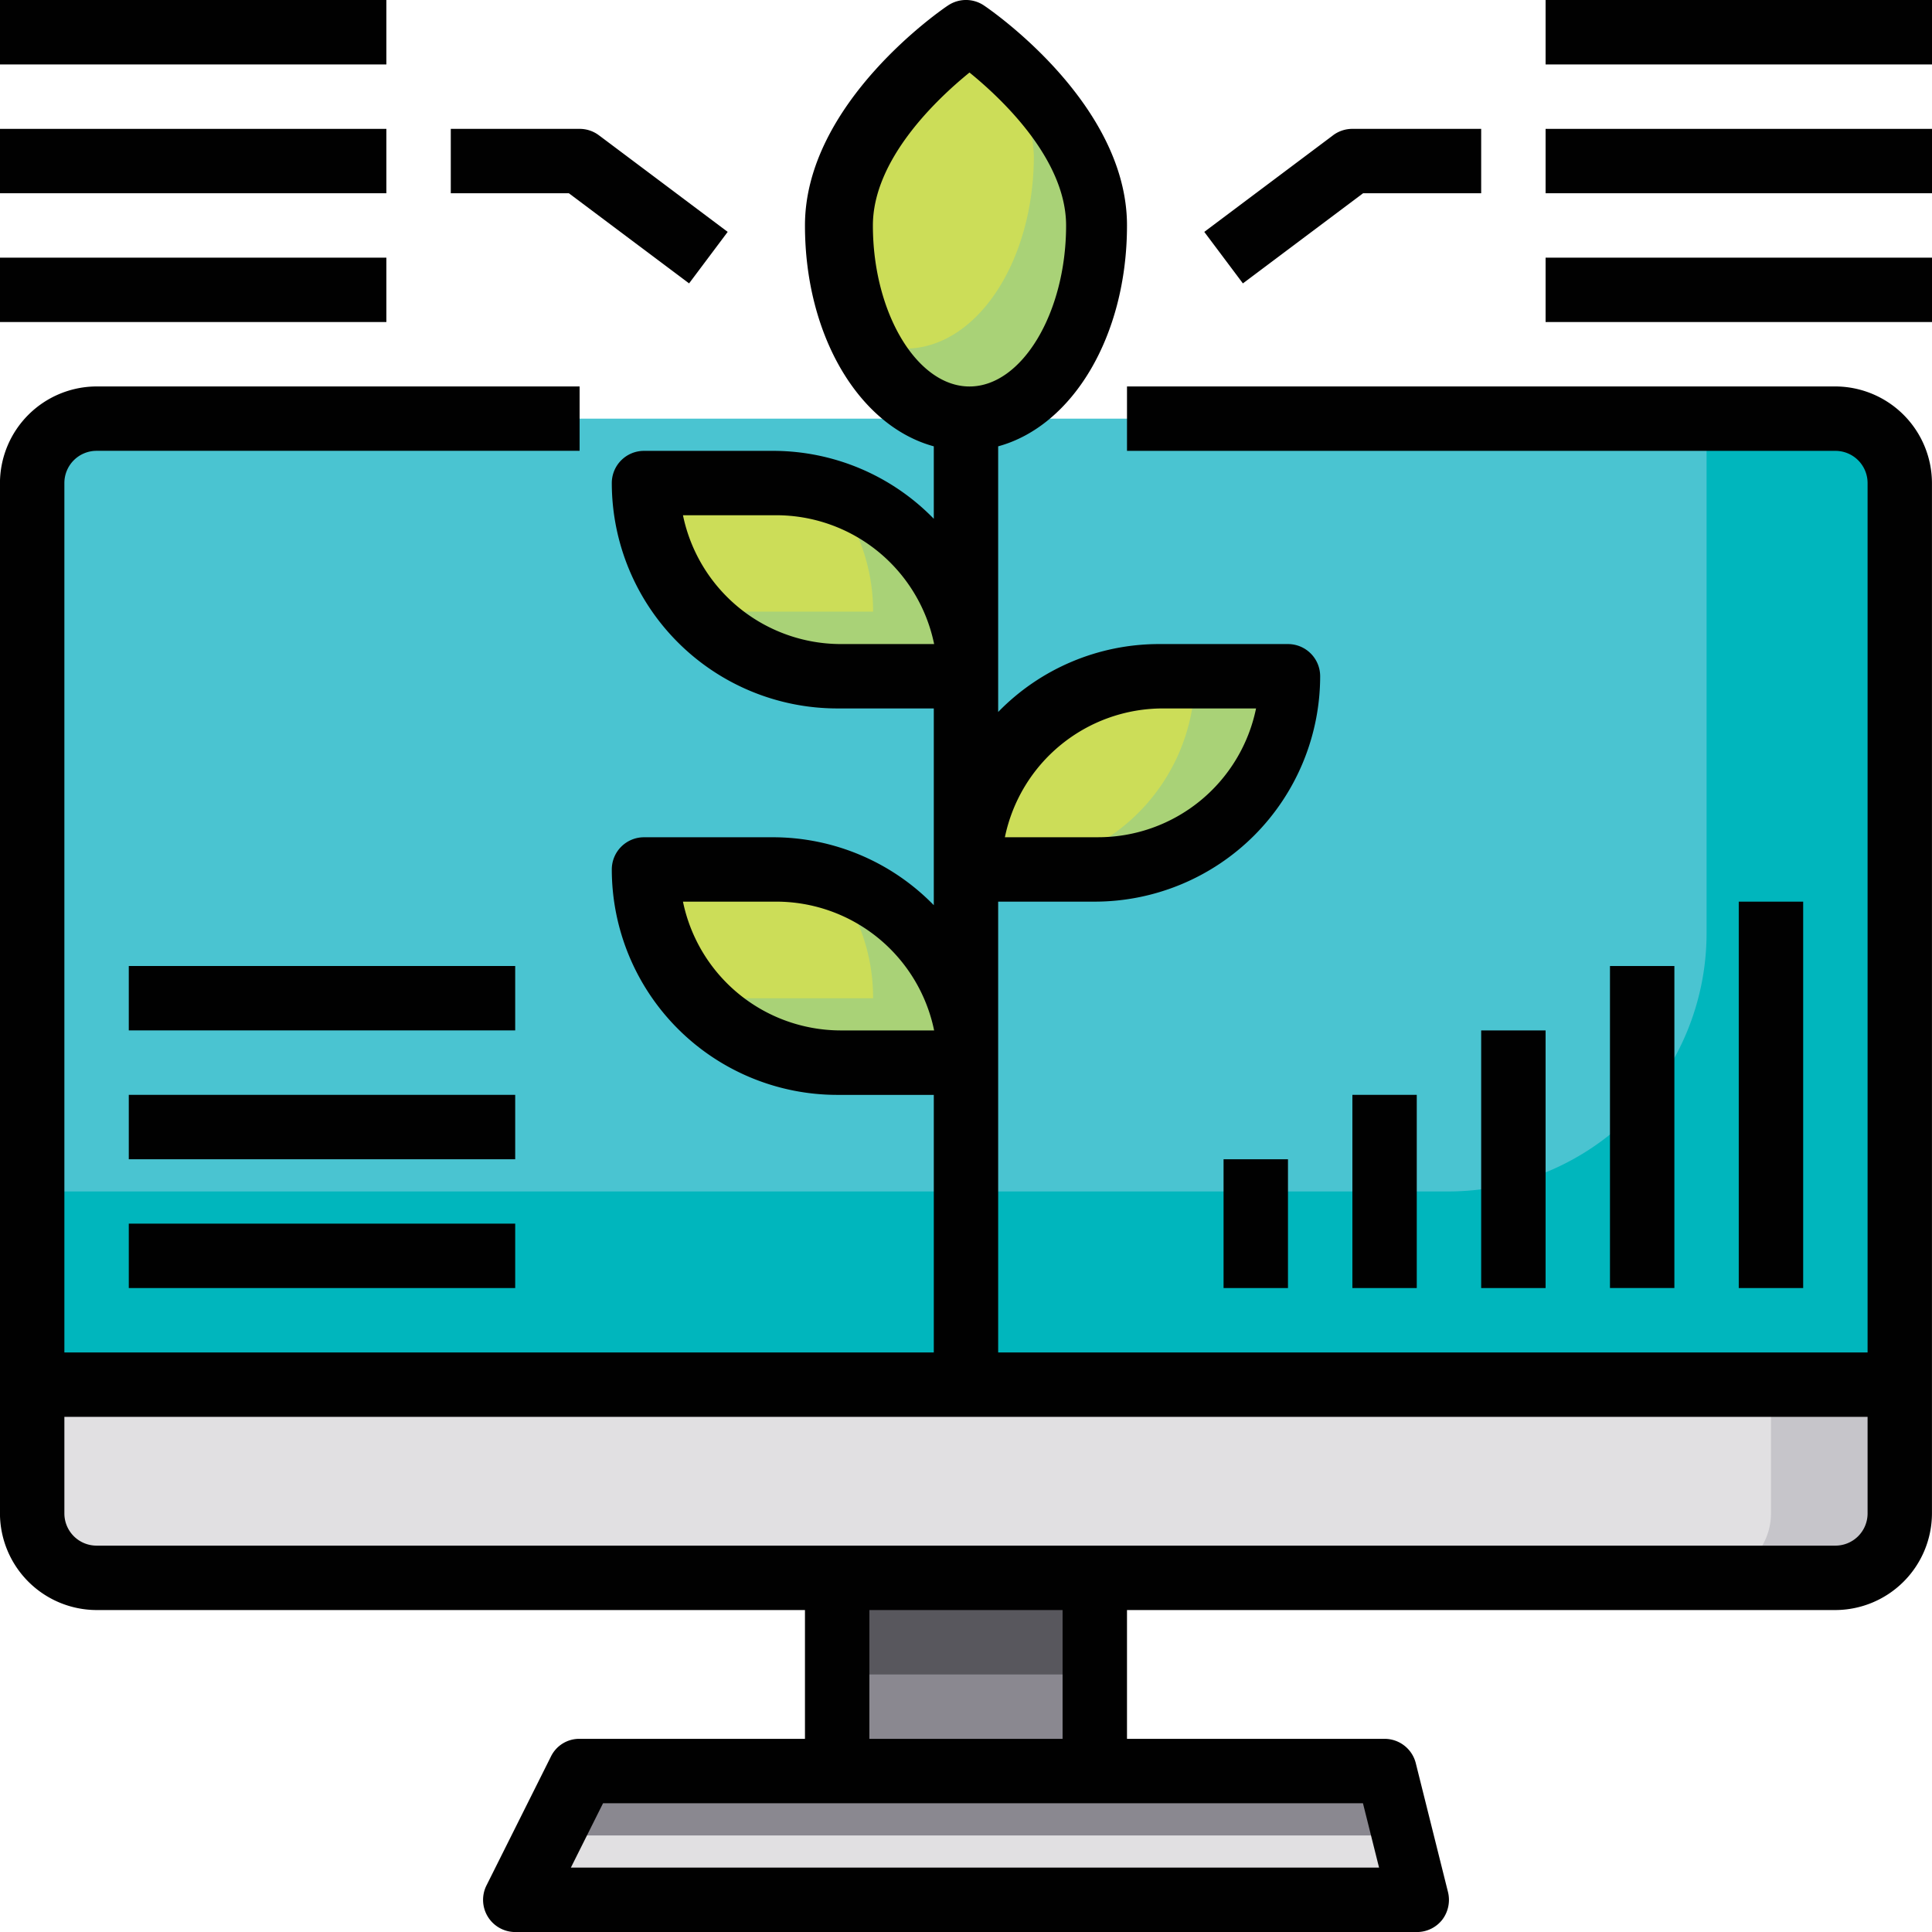 <svg id="b666bd6c-eb97-4ac0-b2eb-c67499860c01" data-name="Base" xmlns="http://www.w3.org/2000/svg" viewBox="0 0 511.99 512"><g id="ab4992bd-9238-4149-95e6-56b6c8e236bd" data-name="Logo"><rect x="8.53" y="110.94" width="494.92" height="307.19" rx="17.07" fill="#4ac4d1"/><path d="M503.46,128V349.87a17.12,17.12,0,0,1-17.07,17.07H25.61A17.12,17.12,0,0,1,8.54,349.87V315.74H384a68.47,68.47,0,0,0,68.26-68.27V110.94h34.13A17.12,17.12,0,0,1,503.46,128Z" transform="translate(-0.01 0)" fill="#00b6bd"/><path d="M291.06,58.31c0,28.32-15.27,51.19-34.13,51.19S222.8,86.63,222.8,58.31s34.13-51.2,34.13-51.2S291.06,30.06,291.06,58.31Z" transform="translate(-0.01 0)" fill="#ccdd58"/><path d="M503.46,366.94v34.13a17.12,17.12,0,0,1-17.07,17.07H25.61A17.12,17.12,0,0,1,8.54,401.07V366.94Z" transform="translate(-0.01 0)" fill="#e1e0e2"/><path d="M503.46,366.94v34.13a17.12,17.12,0,0,1-17.07,17.07H452.26a17.12,17.12,0,0,0,17.07-17.07V366.94Z" transform="translate(-0.01 0)" fill="#c6c5ca"/><path d="M376.39,503.47H137.47l17.06-34.13H367.86Z" transform="translate(-0.01 0)" fill="#e1e0e2"/><path d="M376.39,503.47h-4.27l-4.26-17.07H154.53L146,503.47h-8.53l17.06-34.13H367.86Z" transform="translate(-0.01 0)" fill="#8a8890"/><path d="M308.13,179.21h34.13a51.2,51.2,0,0,1-51.2,51.2H256.93A51.2,51.2,0,0,1,308.13,179.21Z" transform="translate(-0.01 0)" fill="#ccdd58"/><path d="M221.87,418.14h68.26v51.19H221.87Z" transform="translate(-0.01 0)" fill="#8a8890"/><path d="M256.93,179.21H222.8A51.2,51.2,0,0,1,171.6,128h34.13A51.2,51.2,0,0,1,256.93,179.21Z" transform="translate(-0.01 0)" fill="#ccdd58"/><path d="M291.06,58.31c0,28.32-15.27,51.19-34.13,51.19a31.62,31.62,0,0,1-26.62-19.11,23.29,23.29,0,0,0,9.55,2c18.86,0,34.13-22.87,34.13-51.2a51.46,51.46,0,0,0-12.11-30.46C271.35,18.46,291.06,36.89,291.06,58.31Z" transform="translate(-0.01 0)" fill="#a9d277"/><path d="M342.26,179.21a51.2,51.2,0,0,1-51.2,51.2h-25.6a51.2,51.2,0,0,0,51.2-51.2Z" transform="translate(-0.01 0)" fill="#a9d277"/><path d="M256.93,179.21H222.8A51,51,0,0,1,183,160.09a49.07,49.07,0,0,0,14.25,2h34.13A50.32,50.32,0,0,0,220,130.06,51.2,51.2,0,0,1,256.93,179.21Z" transform="translate(-0.01 0)" fill="#a9d277"/><path d="M256.93,281.61H222.8a51.2,51.2,0,0,1-51.2-51.2h34.13A51.2,51.2,0,0,1,256.93,281.61Z" transform="translate(-0.01 0)" fill="#ccdd58"/><path d="M256.93,281.61H222.8A51,51,0,0,1,183,262.49a49.07,49.07,0,0,0,14.25,2.05h34.13A50.32,50.32,0,0,0,220,232.46,51.2,51.2,0,0,1,256.93,281.61Z" transform="translate(-0.01 0)" fill="#a9d277"/><path d="M221.87,418.14h68.26v25.6H221.87Z" transform="translate(-0.01 0)" fill="#58575d"/><path d="M361.24,51.21h31.29V34.15H358.4a8.49,8.49,0,0,0-5.12,1.7l-34.13,25.6L329.38,75.1Z" transform="translate(-0.01 0)" fill="#010101"/><path d="M409.6,0H512V17.08H409.6Z" transform="translate(-0.01 0)" fill="#010101"/><path d="M409.6,34.15H512V51.21H409.6Z" transform="translate(-0.01 0)" fill="#010101"/><path d="M409.6,68.28H512V85.34H409.6Z" transform="translate(-0.01 0)" fill="#010101"/><path d="M182.62,75.1l10.23-13.65-34.13-25.6a8.49,8.49,0,0,0-5.12-1.7H119.47V51.21h31.29Z" transform="translate(-0.01 0)" fill="#010101"/><path d="M0,0H102.4V17.08H0Z" transform="translate(-0.01 0)" fill="#010101"/><path d="M0,34.15H102.4V51.21H0Z" transform="translate(-0.01 0)" fill="#010101"/><path d="M0,68.28H102.4V85.34H0Z" transform="translate(-0.01 0)" fill="#010101"/><path d="M34.14,256h102.4v17.06H34.14Z" transform="translate(-0.01 0)" fill="#010101"/><path d="M34.14,290.14h102.4v17.07H34.14Z" transform="translate(-0.01 0)" fill="#010101"/><path d="M34.14,324.27h102.4v17.07H34.14Z" transform="translate(-0.01 0)" fill="#010101"/><path d="M460.79,238.94h17.07v102.4H460.79Z" transform="translate(-0.01 0)" fill="#010101"/><path d="M426.66,256h17.07v85.33H426.66Z" transform="translate(-0.01 0)" fill="#010101"/><path d="M392.53,273.07H409.6v68.27H392.53Z" transform="translate(-0.01 0)" fill="#010101"/><path d="M358.4,290.14h17.06v51.2H358.4Z" transform="translate(-0.01 0)" fill="#010101"/><path d="M324.26,307.21h17.07v34.13H324.26Z" transform="translate(-0.01 0)" fill="#010101"/><path d="M486.39,102.41H298.67v17.07H486.39a8.53,8.53,0,0,1,8.54,8.53V358.4H264.53V238.94h25.6a59.79,59.79,0,0,0,59.73-59.73,8.53,8.53,0,0,0-8.53-8.53H307.2a59.48,59.48,0,0,0-42.67,18v-70.4c19.71-5.37,34.14-29.18,34.14-58.54,0-32.42-36.36-57.25-37.89-58.28a8.54,8.54,0,0,0-9.56,0c-1.53,1-37.89,25.86-37.89,58.28,0,29.36,14.43,53.17,34.14,58.54v19.2a59.48,59.48,0,0,0-42.67-18H170.67a8.53,8.53,0,0,0-8.53,8.53,59.79,59.79,0,0,0,59.73,59.73h25.6v52.14a59.53,59.53,0,0,0-42.67-18H170.67a8.53,8.53,0,0,0-8.53,8.54,59.79,59.79,0,0,0,59.73,59.73h25.6V358.4H17.07V128a8.53,8.53,0,0,1,8.54-8.53h128V102.41h-128A25.68,25.68,0,0,0,0,128V401.07a25.68,25.68,0,0,0,25.6,25.6H213.33V460.8H153.6a8.33,8.33,0,0,0-7.59,4.69l-17.07,34.14a8.53,8.53,0,0,0,7.6,12.37H375.46a8.53,8.53,0,0,0,6.74-3.24,8.69,8.69,0,0,0,1.54-7.34l-8.53-34.13a8.53,8.53,0,0,0-8.28-6.49H298.67V426.67H486.39a25.68,25.68,0,0,0,25.6-25.6V128A25.68,25.68,0,0,0,486.39,102.41ZM308.13,187.74h24.74a42.73,42.73,0,0,1-41.81,34.13H266.31A42.76,42.76,0,0,1,308.13,187.74ZM222.8,170.68A42.77,42.77,0,0,1,181,136.54h24.75a42.74,42.74,0,0,1,41.81,34.14Zm0,102.39A42.75,42.75,0,0,1,181,238.94h24.75a42.74,42.74,0,0,1,41.81,34.13Zm8.53-213.31c0-17.58,17.07-33.62,25.6-40.54,8.53,6.92,25.6,23,25.6,40.54,0,23.12-11.69,42.66-25.6,42.66S231.33,82.88,231.33,59.76ZM361.2,477.87l4.27,17.06H151.29l8.53-17.06ZM230.4,460.8V426.67h51.2V460.8Zm256-51.2H25.61a8.53,8.53,0,0,1-8.54-8.53v-25.6H494.93v25.6A8.53,8.53,0,0,1,486.39,409.6Z" transform="translate(-0.01 0)" fill="#010101"/></g></svg>